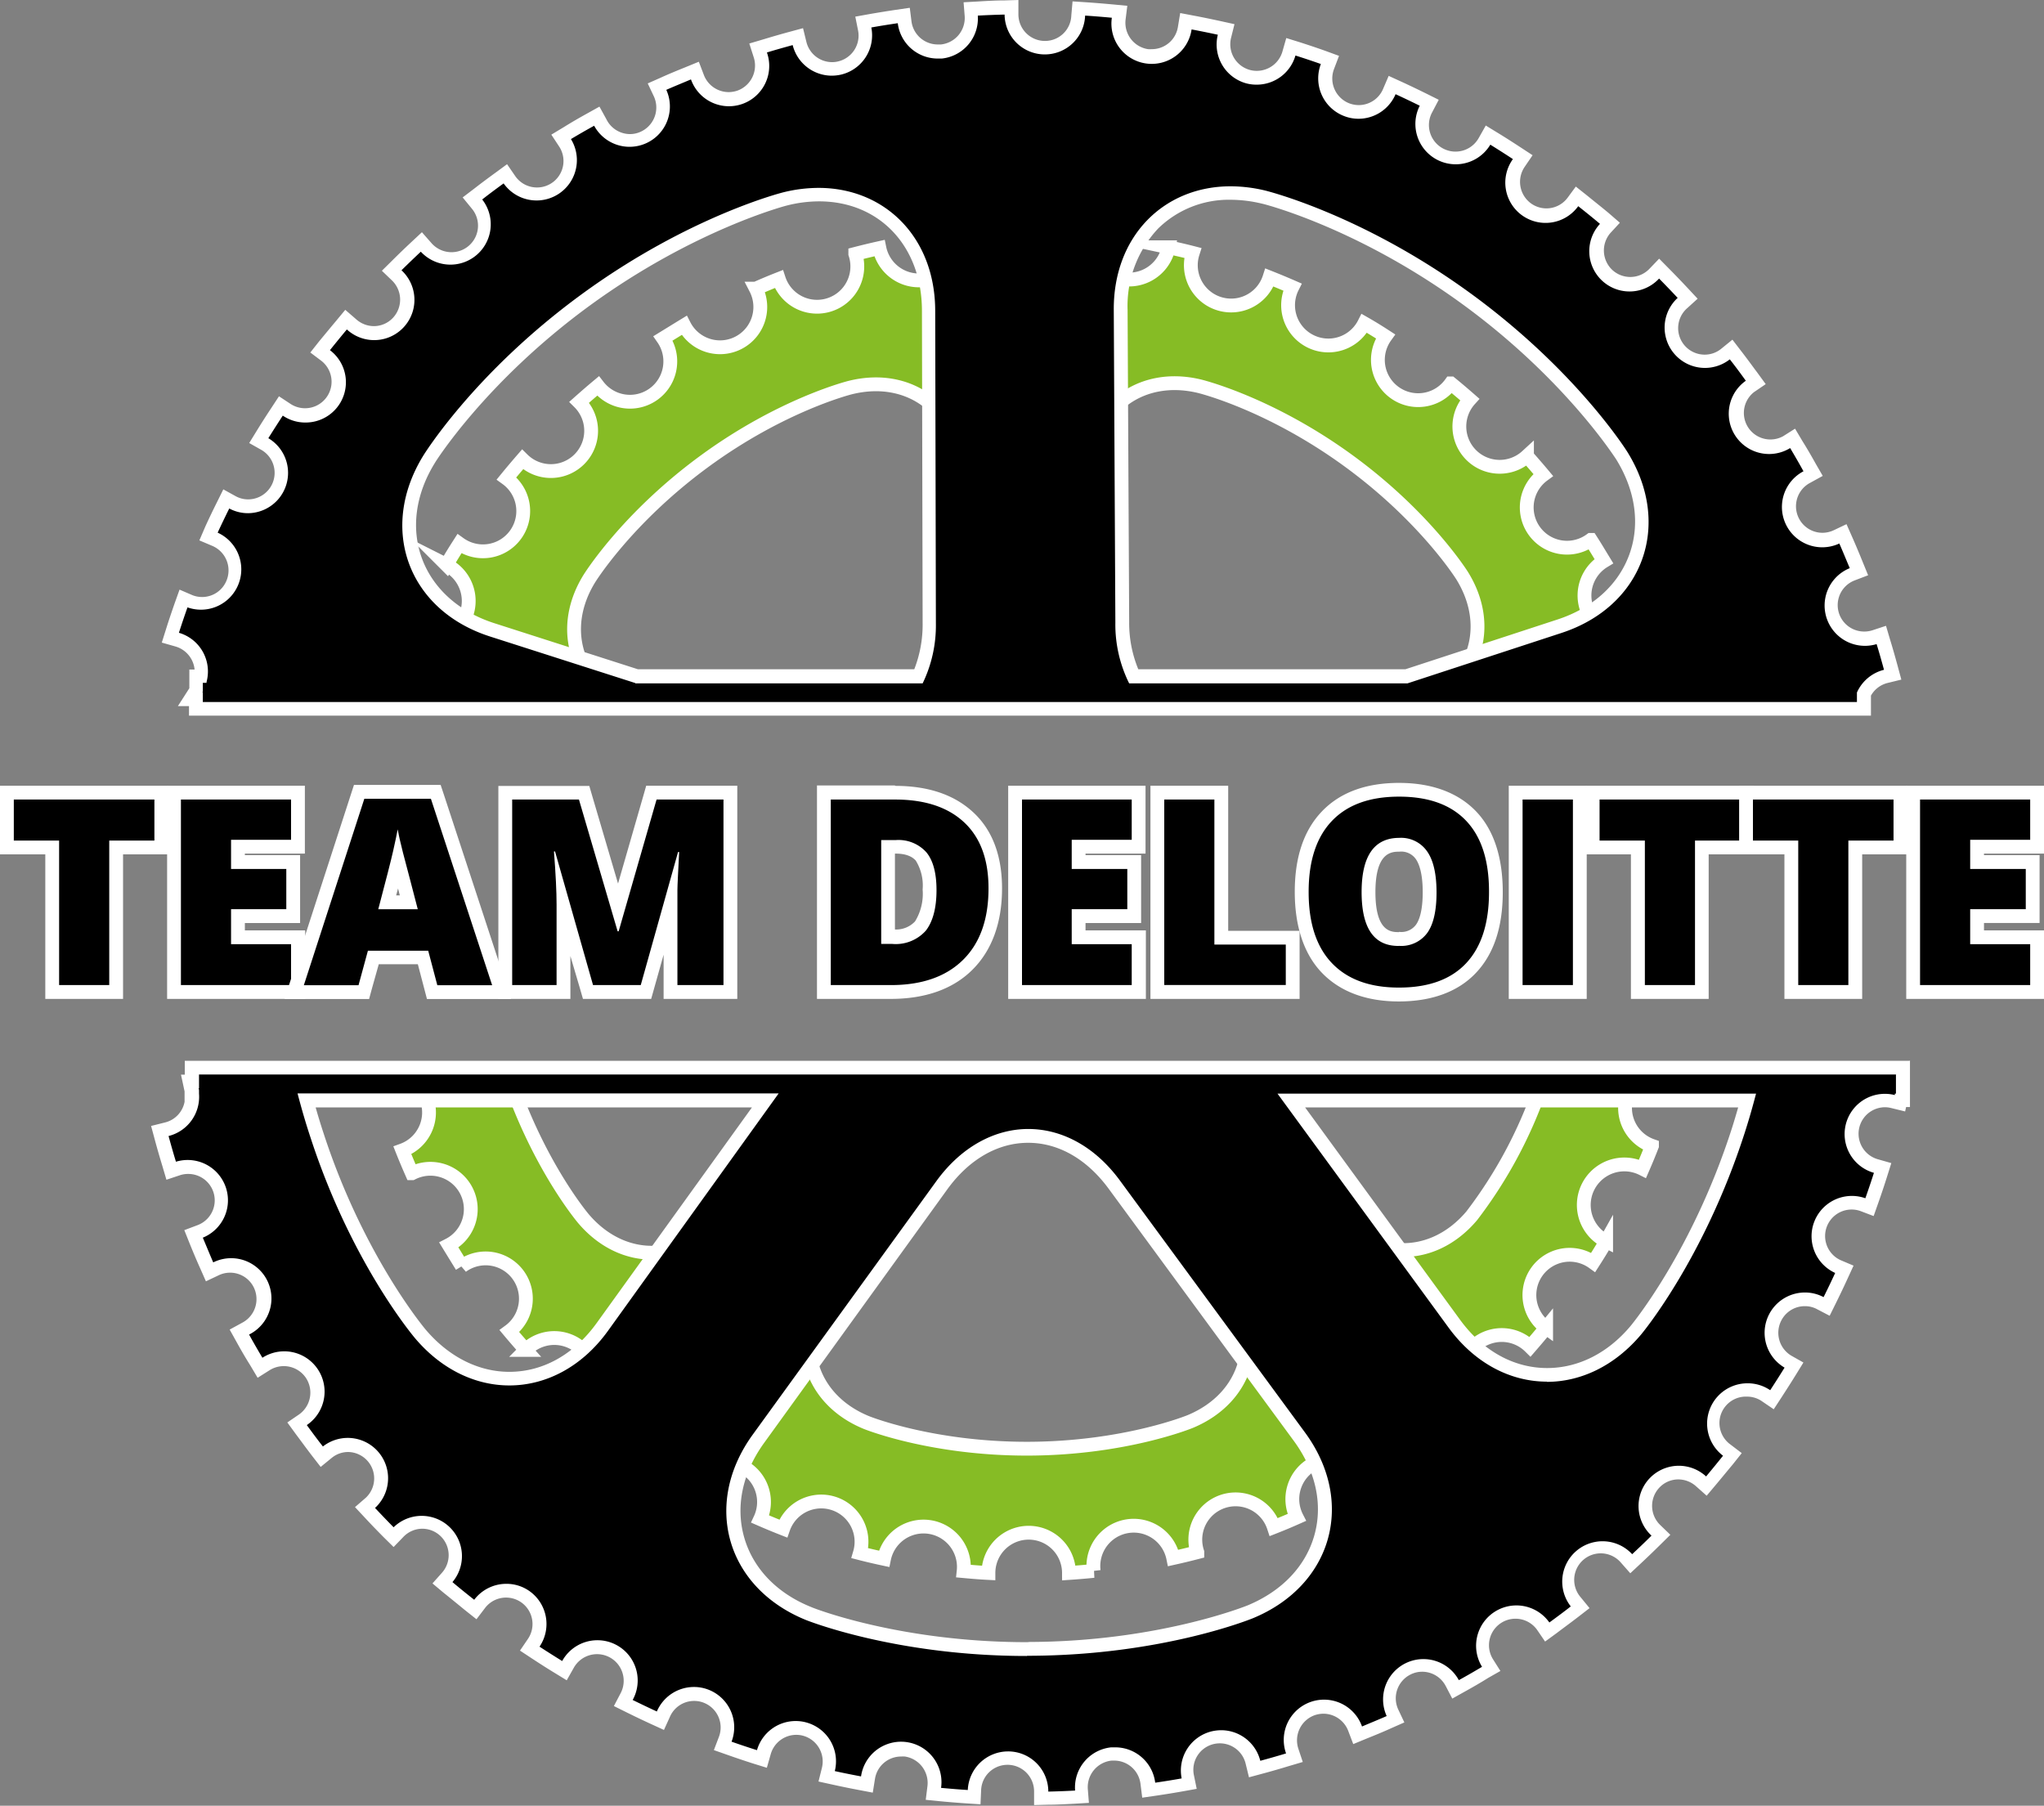 <svg xmlns="http://www.w3.org/2000/svg" viewBox="0 0 296 261.51"><rect x="0" y="0" width="296" height="261.51" fill="#808080" stroke="none"/><title>TeamDeloitte-Logo2019</title><g id="c7812ba5-da31-4a1f-bde1-5380163a8a0b" data-name="Crank Split"><polygon points="7.56 143.65 7.56 122.72 1 122.72 1 114.79 23.36 114.79 23.36 122.72 16.82 122.72 16.82 143.65 7.56 143.65"/><path d="M24.36,117.53v5.94H17.82V144.4H10.56V123.47H4v-5.94H24.36m2-2H2v9.94H8.56V146.4H19.82V125.47h6.54v-9.94Z" transform="translate(-2 -1.74)" fill="#fff"/><polygon points="25.2 143.65 25.2 114.79 43.15 114.79 43.15 122.61 34.46 122.61 34.46 124.84 42.5 124.84 42.5 132.66 34.46 132.66 34.46 135.74 43.15 135.74 43.15 143.65 25.2 143.65"/><path d="M44.15,117.53v5.83H35.46v4.22h8v5.83h-8v5.07h8.69v5.92H28.2V117.53h16m2-2H26.2V146.4h20v-9.92H37.46v-1.07h8v-9.83h-8v-.22h8.69v-9.83Z" transform="translate(-2 -1.74)" fill="#fff"/><path d="M64.56,145.4l-1.32-5H56.05l-1.36,5H44.57l9.42-29H65.12l9.53,29Zm-3.35-13-.83-3.16c-.21-.76-.46-1.72-.75-2.86-.34,1.39-.85,3.38-1.54,6Z" transform="translate(-2 -1.74)"/><path d="M64.4,117.42l8.87,27H65.33l-1.32-5H55.28l-1.36,5H46l8.76-27H64.4m-7.61,16H62.5L61.35,129c-.27-1-.6-2.25-1-3.8s-.64-2.67-.76-3.35c-.11.63-.33,1.66-.65,3.09s-1.05,4.26-2.16,8.47m9.05-18H53.26l-.45,1.39-8.76,27-.85,2.62H55.45l.4-1.48,1-3.56h5.66l.93,3.55.39,1.49H76l-.86-2.63-8.87-27-.46-1.38Zm-6.46,16c.09-.35.18-.69.27-1l.26,1Z" transform="translate(-2 -1.74)" fill="#fff"/><polygon points="97.1 143.65 97.1 131 93.54 143.65 85.12 143.65 81.6 131.26 81.6 143.65 73.17 143.65 73.17 114.79 84.58 114.79 89.51 131.53 94.33 114.79 105.77 114.79 105.77 143.65 97.1 143.65"/><path d="M106.77,117.53V144.4H100.1V132.62c0-.61,0-1.29,0-2s.11-2.58.25-5.49h-.16L94.79,144.4H87.88l-5.5-19.35h-.16c.26,3.29.38,5.85.38,7.68V144.4H76.17V117.53h9.67l5.6,19.08h.15l5.49-19.08h9.69m2-2H95.58L95.16,117,91.5,129.7,87.76,117l-.42-1.44H74.17V146.4H84.6v-6.21L86,144.94l.42,1.46H96.3l.41-1.46L98.1,140v6.4h10.67V115.53Z" transform="translate(-2 -1.74)" fill="#fff"/><path d="M121.33,145.4V116.53h10.3c4.55,0,8.14,1.21,10.67,3.58s3.83,5.85,3.83,10.29c0,4.74-1.34,8.46-4,11.07s-6.39,3.93-11.11,3.93Zm9.87-8c1.91,0,3.24-.5,4.07-1.54s1.33-2.86,1.33-5.25a7.65,7.65,0,0,0-1.24-4.84,4.43,4.43,0,0,0-3.66-1.41h-1.11v13Z" transform="translate(-2 -1.74)"/><path d="M131.63,117.53q6.47,0,10,3.31t3.52,9.56q0,6.72-3.7,10.36T131,144.4h-8.69V117.53h9.3m-2,20.91h1.61a5.83,5.83,0,0,0,4.85-1.92c1-1.28,1.55-3.23,1.55-5.87q0-3.69-1.46-5.47a5.42,5.42,0,0,0-4.44-1.78h-2.11v15m2-22.91h-11.3V146.4H131c5,0,9-1.42,11.81-4.21s4.3-6.78,4.3-11.79c0-4.72-1.39-8.43-4.15-11s-6.54-3.85-11.35-3.85Zm0,9.87h.11c2,0,2.68.79,2.89,1a6.84,6.84,0,0,1,1,4.2,7.62,7.62,0,0,1-1.1,4.62,3.76,3.76,0,0,1-2.91,1.17v-11Z" transform="translate(-2 -1.74)" fill="#fff"/><polygon points="146.94 143.65 146.94 114.79 164.89 114.79 164.89 122.61 156.2 122.61 156.2 124.84 164.25 124.84 164.25 132.66 156.2 132.66 156.2 135.74 164.89 135.74 164.89 143.65 146.94 143.65"/><path d="M165.89,117.53v5.83H157.2v4.22h8.05v5.83H157.2v5.07h8.69v5.92H150V117.53h15.94m2-2H148V146.4h19.94v-9.92H159.2v-1.07h8.05v-9.83H159.2v-.22h8.69v-9.83Z" transform="translate(-2 -1.74)" fill="#fff"/><polygon points="167.6 143.65 167.6 114.79 176.85 114.79 176.85 135.79 187.2 135.79 187.2 143.65 167.6 143.65"/><path d="M177.86,117.53v21H188.2v5.86H170.6V117.53h7.26m2-2H168.6V146.4h21.6v-9.86H179.86v-21Z" transform="translate(-2 -1.74)" fill="#fff"/><path d="M204.57,145.76c-4.48,0-8-1.29-10.42-3.85s-3.64-6.25-3.64-11,1.22-8.39,3.62-10.93,6-3.85,10.48-3.85,8,1.29,10.44,3.83,3.58,6.21,3.58,11-1.21,8.46-3.59,11S209.11,145.76,204.57,145.76Zm0-21.7c-1.92,0-4.46.72-4.46,6.87s2.52,6.79,4.42,6.79a3.67,3.67,0,0,0,3.27-1.47c.76-1.08,1.15-2.87,1.15-5.32s-.39-4.27-1.17-5.37A3.63,3.63,0,0,0,204.61,124.06Z" transform="translate(-2 -1.74)"/><path d="M204.61,117.11q6.4,0,9.72,3.51t3.3,10.31q0,6.78-3.32,10.31t-9.74,3.52q-6.31,0-9.69-3.54t-3.37-10.33q0-6.7,3.35-10.24c2.24-2.36,5.48-3.54,9.75-3.54m0,21.61a4.66,4.66,0,0,0,4.09-1.89q1.34-1.89,1.33-5.9T208.64,125a4.58,4.58,0,0,0-4-1.92q-5.46,0-5.46,7.86t5.42,7.79m0-23.61c-4.82,0-8.58,1.4-11.2,4.16s-3.9,6.64-3.9,11.62,1.32,9,3.92,11.71,6.38,4.16,11.14,4.16,8.59-1.39,11.19-4.15,3.87-6.66,3.87-11.68-1.29-9-3.85-11.68-6.34-4.14-11.17-4.14Zm0,21.61c-1.11,0-3.42,0-3.42-5.79s2.33-5.86,3.46-5.86a2.58,2.58,0,0,1,2.39,1.07c.45.64,1,2,1,4.79s-.53,4.12-1,4.75a2.64,2.64,0,0,1-2.45,1Z" transform="translate(-2 -1.74)" fill="#fff"/><rect x="219.48" y="114.79" width="9.29" height="28.86"/><path d="M229.78,117.53V144.4h-7.29V117.53h7.29m2-2H220.49V146.4h11.29V115.53Z" transform="translate(-2 -1.74)" fill="#fff"/><polygon points="237.18 143.65 237.18 122.72 230.62 122.72 230.62 114.79 252.98 114.79 252.98 122.72 246.44 122.72 246.44 143.65 237.18 143.65"/><path d="M254,117.53v5.94h-6.54V144.4h-7.26V123.47h-6.56v-5.94H254m2-2H231.62v9.94h6.56V146.4h11.26V125.47H256v-9.94Z" transform="translate(-2 -1.74)" fill="#fff"/><polygon points="259.41 143.65 259.41 122.72 252.85 122.72 252.85 114.79 275.21 114.79 275.21 122.72 268.67 122.72 268.67 143.65 259.41 143.65"/><path d="M276.21,117.53v5.94h-6.54V144.4h-7.26V123.47h-6.56v-5.94h20.36m2-2H253.85v9.94h6.56V146.4h11.26V125.47h6.54v-9.94Z" transform="translate(-2 -1.74)" fill="#fff"/><polygon points="277.05 143.65 277.05 114.79 295 114.79 295 122.61 286.31 122.61 286.31 124.84 294.36 124.84 294.36 132.66 286.31 132.66 286.31 135.74 295 135.74 295 143.65 277.05 143.65"/><path d="M296,117.53v5.83h-8.69v4.22h8.05v5.83h-8.05v5.07H296v5.92H280.05V117.53H296m2-2H278.05V146.4H298v-9.92h-8.69v-1.07h8.05v-9.83h-8.05v-.22H298v-9.83Z" transform="translate(-2 -1.74)" fill="#fff"/><path d="M63.88,102.09H89.67c-4.88-3.86-6.07-10.44-2.36-16.5,0,0,5.32-8.69,16.64-17s21.21-10.73,21.21-10.73c8.75-2.16,15.92,3.45,15.94,12.46l.07,31.75H160l-.16-31.83c-.05-9,7.08-14.67,15.85-12.57,0,0,9.91,2.37,21.29,10.58s16.76,16.86,16.76,16.86c3.89,6.27,2.51,13.14-2.83,17h26.23A5.85,5.85,0,0,1,241,96.65c-.44-1.11-.91-2.22-1.39-3.32A5.83,5.83,0,0,1,234.26,83c-.61-1-1.24-2.06-1.89-3.07a5.83,5.83,0,0,1-6.89-9.41c-.77-.92-1.55-1.82-2.35-2.72a5.84,5.84,0,0,1-8.29-8.21c-.9-.79-1.81-1.56-2.74-2.32a5.83,5.83,0,0,1-9.46-6.82c-1-.65-2-1.27-3.07-1.88a5.83,5.83,0,0,1-10.41-5.26c-1.1-.48-2.21-.94-3.32-1.38a5.83,5.83,0,0,1-11.11-3.56c-1.16-.3-2.33-.57-3.5-.82a5.84,5.84,0,0,1-11.53-1.78c-1.2-.11-2.39-.21-3.59-.27a5.83,5.83,0,0,1-11.66,0c-1.2.08-2.39.18-3.58.3a5.84,5.84,0,0,1-11.52,1.87c-1.17.26-2.33.54-3.49.84a5.83,5.83,0,0,1-11.08,3.64c-1.12.44-2.22.9-3.32,1.39a5.83,5.83,0,0,1-10.38,5.32c-1,.61-2,1.23-3.06,1.88a5.84,5.84,0,0,1-9.42,6.9c-.91.76-1.82,1.55-2.72,2.35a5.83,5.83,0,0,1-8.21,8.28c-.78.9-1.56,1.82-2.32,2.75a5.83,5.83,0,0,1-6.82,9.46c-.64,1-1.27,2-1.87,3.07A5.84,5.84,0,0,1,61.39,94c-.48,1.1-.94,2.21-1.37,3.32A5.83,5.83,0,0,1,63.88,102.09Z" transform="translate(-2 -1.74)" fill="#86bc25" stroke="#fff" stroke-miterlimit="10" stroke-width="2"/><path d="M237.6,160.42a5.68,5.68,0,0,1,.43-1h-13a65.81,65.81,0,0,1-9.9,18.39c-5.81,6.89-14.91,6.57-20.22-.71L182,159.41H158.43a16,16,0,0,1,2,2.27l19.41,26.42c5.33,7.27,2.88,16-5.44,19.49,0,0-9.41,3.9-23.44,3.95s-23.47-3.78-23.47-3.78c-8.35-3.4-10.86-12.15-5.58-19.45l19.22-26.56a15.29,15.29,0,0,1,2.07-2.34H119.67l-12.94,18c-5.26,7.32-14.36,7.7-20.21.85,0,0-5.89-6.89-10.24-18.86H63a5.48,5.48,0,0,1,.84,1.63,5.84,5.84,0,0,1-3.57,7.31c.44,1.11.91,2.22,1.39,3.31A5.84,5.84,0,0,1,67,182.05c.61,1,1.23,2,1.88,3.06a5.83,5.83,0,0,1,6.89,9.41c.77.92,1.55,1.82,2.36,2.72a5.83,5.83,0,0,1,8.28,8.21c.9.79,1.81,1.56,2.75,2.32a5.83,5.83,0,0,1,9.46,6.82c1,.65,2,1.27,3.07,1.88a5.83,5.83,0,0,1,10.4,5.26q1.65.72,3.33,1.38a5.83,5.83,0,0,1,11.1,3.56c1.16.3,2.33.57,3.5.82a5.84,5.84,0,0,1,11.53,1.78c1.2.11,2.39.21,3.59.27a5.83,5.83,0,0,1,11.66,0c1.2-.08,2.39-.18,3.58-.3a5.84,5.84,0,0,1,11.52-1.87c1.17-.26,2.33-.54,3.49-.84a5.83,5.83,0,0,1,11.08-3.64c1.12-.44,2.22-.9,3.32-1.39a5.83,5.83,0,0,1,10.38-5.32c1-.61,2.05-1.23,3.06-1.88a5.84,5.84,0,0,1,9.42-6.9c.92-.76,1.82-1.55,2.72-2.35a5.83,5.83,0,0,1,8.21-8.28c.78-.9,1.56-1.82,2.32-2.75a5.83,5.83,0,0,1,6.82-9.46c.64-1,1.27-2,1.87-3.07A5.84,5.84,0,0,1,239.86,171c.48-1.1.94-2.21,1.37-3.32A5.83,5.83,0,0,1,237.6,160.42Z" transform="translate(-2 -1.74)" fill="#86bc25" stroke="#fff" stroke-miterlimit="10" stroke-width="2"/><path d="M276.45,158.14" transform="translate(-2 -1.74)" fill="none" stroke="#000" stroke-miterlimit="10" stroke-width="5"/><path d="M30.76,160.89" transform="translate(-2 -1.74)" fill="none" stroke="#000" stroke-miterlimit="10" stroke-width="5"/><path d="M30.37,104.41V103H29.6l.77-1.37v-2h.74a4.86,4.86,0,0,0-3.45-5.29l-1-.29.31-1c.4-1.24.81-2.47,1.24-3.7l.34-1,1,.37a4.91,4.91,0,0,0,1.73.32,4.81,4.81,0,0,0,4.49-3,4.86,4.86,0,0,0-2.59-6.26l-.94-.4.43-.93c.54-1.19,1.1-2.36,1.68-3.53l.46-.92.9.48a4.83,4.83,0,0,0,6.49-1.94,4.86,4.86,0,0,0-1.81-6.52l-.89-.52.54-.87c.68-1.11,1.39-2.2,2.1-3.29l.57-.86.84.58a4.77,4.77,0,0,0,2.73.85,4.83,4.83,0,0,0,2.93-8.69l-.82-.62.63-.8c.82-1,1.64-2,2.47-3l.66-.78.77.68a4.83,4.83,0,0,0,6.56-7.1l-.74-.71.73-.72c.93-.92,1.87-1.83,2.82-2.71l.75-.71.68.78a4.85,4.85,0,0,0,3.63,1.64A4.93,4.93,0,0,0,70.45,38a4.87,4.87,0,0,0,.61-6.75l-.65-.8.81-.63c1-.8,2.07-1.58,3.13-2.35l.83-.6.58.85a4.83,4.83,0,0,0,4,2.1,4.74,4.74,0,0,0,2.65-.8,4.85,4.85,0,0,0,1.42-6.62l-.55-.87.88-.53q1.7-1,3.39-1.95l.9-.5.48.91a4.81,4.81,0,0,0,4.29,2.61,4.76,4.76,0,0,0,2.15-.51,4.86,4.86,0,0,0,2.21-6.4l-.44-.93.94-.41c1.19-.53,2.4-1,3.6-1.53l.95-.38.36,1a4.83,4.83,0,0,0,9.11-3.23l-.32-1,1-.3c1.25-.38,2.5-.73,3.76-1.08l1-.27.24,1a4.84,4.84,0,0,0,9.44-2.11l-.2-1,1-.18c1.29-.22,2.57-.43,3.86-.62l1-.15L133,5a4.84,4.84,0,0,0,4.79,4.24l.49,0A4.86,4.86,0,0,0,142.61,4l-.08-1,1-.06q1.95-.11,3.9-.15l1,0v1a4.85,4.85,0,0,0,4.73,4.83h.1A4.82,4.82,0,0,0,158.14,4l.05-1,1,.06c1.3.09,2.6.19,3.89.31l1,.1-.13,1a4.86,4.86,0,0,0,4.12,5.38,5.34,5.34,0,0,0,.69.05,4.81,4.81,0,0,0,4.76-4.07l.17-1,1,.19c1.28.24,2.55.5,3.83.78l1,.22-.25,1a4.84,4.84,0,0,0,9.34,2.5l.29-1,1,.31c1.25.39,2.48.81,3.71,1.24l1,.34-.36,1a4.85,4.85,0,0,0,2.7,6.21,4.71,4.71,0,0,0,1.81.36,4.83,4.83,0,0,0,4.45-3l.4-.94.94.42c1.18.55,2.35,1.11,3.53,1.69l.91.45-.47.91A4.86,4.86,0,0,0,210.46,24a4.79,4.79,0,0,0,2.33.6A4.85,4.85,0,0,0,217,22.19l.51-.89.88.54q1.65,1,3.3,2.1l.85.56-.58.84A4.86,4.86,0,0,0,223.1,32a4.81,4.81,0,0,0,6.68-1l.62-.81.8.63c1.07.85,2.13,1.71,3.17,2.59l.79.66-.68.76a4.85,4.85,0,0,0,.33,6.76,4.82,4.82,0,0,0,6.76-.19l.71-.74.72.73c.92.93,1.82,1.87,2.71,2.82l.7.75-.77.68A4.84,4.84,0,0,0,251.9,53l.79-.65.63.82q1.2,1.55,2.34,3.12l.61.84-.85.58a4.83,4.83,0,0,0,5.32,8.07l.86-.55.53.89q1,1.68,1.95,3.39l.49.89-.91.48a4.85,4.85,0,0,0-2.09,6.44A4.8,4.8,0,0,0,265.9,80a4.74,4.74,0,0,0,2.06-.47l.93-.44.42.94c.52,1.19,1,2.39,1.52,3.6l.38,1-1,.36a4.84,4.84,0,0,0,3.23,9.12l1-.32.3,1c.38,1.24.74,2.5,1.08,3.75l.26,1-1,.24a4.85,4.85,0,0,0-3.16,2.55v2.15Zm175.29-4.75,22.14-7.25c5.42-1.77,9.34-5.32,11-10s1-9.92-2-14.76c-.07-.12-7.52-11.92-22.86-23s-28.89-14.4-29-14.43a20.45,20.45,0,0,0-4.72-.58A15.61,15.61,0,0,0,169,34.14a17.31,17.31,0,0,0-4.71,12.47l.23,45.23a18.42,18.42,0,0,0,1.67,7.82Zm-70.63,0a18.51,18.51,0,0,0,1.55-7.7l-.1-45.23c0-9.91-6.55-16.83-15.9-16.83a20,20,0,0,0-4.85.62c-.13,0-13.66,3.47-28.92,14.64s-22.62,23-22.69,23.14c-3,4.86-3.66,10.1-1.93,14.76S67.87,91.25,73.3,93l20.91,6.68Z" transform="translate(-2 -1.74)"/><path d="M147.48,3.8a5.82,5.82,0,0,0,5.71,5.82h.13A5.83,5.83,0,0,0,159.14,4c1.29.08,2.58.19,3.87.31A5.83,5.83,0,0,0,174.56,6c1.27.24,2.54.5,3.8.77a5.83,5.83,0,0,0,4.15,7.05A5.72,5.72,0,0,0,184,14a5.83,5.83,0,0,0,5.6-4.22c1.23.39,2.46.8,3.68,1.23a5.84,5.84,0,0,0,3.27,7.5,5.76,5.76,0,0,0,2.18.43,5.84,5.84,0,0,0,5.37-3.56c1.17.54,2.34,1.1,3.5,1.67a5.84,5.84,0,0,0,10.22,5.64c1.09.68,2.18,1.37,3.27,2.09a5.83,5.83,0,0,0,9.46,6.82c1.06.84,2.12,1.69,3.15,2.56a5.83,5.83,0,0,0,8.56,7.92c.91.93,1.81,1.86,2.69,2.8a5.84,5.84,0,0,0,7.55,8.9c.79,1,1.57,2.06,2.32,3.1a5.84,5.84,0,0,0,6.42,9.75c.66,1.11,1.31,2.23,1.93,3.36a5.84,5.84,0,0,0,5.19,10.46c.52,1.18,1,2.37,1.51,3.57a5.84,5.84,0,0,0,3.89,11c.38,1.23.73,2.48,1.07,3.72a5.84,5.84,0,0,0-3.92,3.29v1.38H31.37V102h-.06l.06-.12v-1.25h.54s0-.08,0-.13a5.83,5.83,0,0,0-4-7.12c.39-1.23.81-2.46,1.24-3.68a5.84,5.84,0,0,0,4.37-10.82c.54-1.17,1.1-2.33,1.68-3.5a5.73,5.73,0,0,0,2.71.68A5.84,5.84,0,0,0,40.86,65.2c.68-1.09,1.38-2.18,2.09-3.27a5.77,5.77,0,0,0,3.3,1,5.83,5.83,0,0,0,3.53-10.48c.8-1,1.62-2,2.45-3a5.83,5.83,0,0,0,7.91-8.57c.93-.91,1.86-1.81,2.8-2.69a5.84,5.84,0,0,0,8.89-7.56c1-.79,2.06-1.57,3.1-2.33a5.84,5.84,0,0,0,9.75-6.42c1.11-.66,2.23-1.31,3.36-1.93a5.84,5.84,0,0,0,10.45-5.2c1.18-.52,2.37-1,3.57-1.51a5.83,5.83,0,0,0,11-3.9c1.24-.38,2.49-.73,3.73-1.07a5.85,5.85,0,0,0,5.66,4.43,6.27,6.27,0,0,0,1.28-.14,5.84,5.84,0,0,0,4.45-6.84c1.27-.23,2.55-.43,3.83-.62a5.83,5.83,0,0,0,5.78,5.12l.59,0A5.84,5.84,0,0,0,143.6,4c1.29-.07,2.59-.12,3.88-.15m18.09,96.86h40.24l22.3-7.3c11.82-3.86,16.12-15.67,9.55-26.23,0,0-7.42-11.94-23.12-23.26s-29.38-14.6-29.38-14.6a21.65,21.65,0,0,0-4.95-.6c-9.71,0-17,7.27-16.92,17.95l.23,45.23a19.15,19.15,0,0,0,2,8.81m-71.52,0h41.61a19.27,19.27,0,0,0,1.92-8.7l-.1-45.23c0-10.63-7.25-17.83-16.9-17.83a21.37,21.37,0,0,0-5.09.64s-13.65,3.38-29.27,14.81S63.27,67.77,63.27,67.77C56.77,78.38,61.15,90.15,73,93.93l21,6.73M149.48,1.74l-2,.06c-1.31,0-2.64.08-3.94.16l-2,.11.16,2a3.86,3.86,0,0,1-3.44,4.11l-.39,0A3.84,3.84,0,0,1,134,4.87l-.25-2-2,.29c-1.27.19-2.58.4-3.89.63l-2,.36.4,2a3.84,3.84,0,0,1-2.91,4.49,3.53,3.53,0,0,1-.85.1,3.84,3.84,0,0,1-3.72-2.92l-.49-2-2,.54c-1.29.35-2.57.72-3.78,1.09l-2,.59.64,2a3.86,3.86,0,0,1-2.35,4.82,4.05,4.05,0,0,1-1.28.22,3.86,3.86,0,0,1-3.59-2.48l-.73-1.92-1.9.78c-1.24.5-2.46,1-3.62,1.53l-1.88.83.88,1.86a3.85,3.85,0,0,1-1.76,5.07,3.74,3.74,0,0,1-1.7.41A3.83,3.83,0,0,1,89.81,19l-1-1.82-1.79,1c-1.18.65-2.33,1.32-3.42,2l-1.76,1.06L83,23a3.83,3.83,0,0,1-3.23,5.89,3.82,3.82,0,0,1-3.17-1.67l-1.17-1.7-1.66,1.22c-1.09.79-2.15,1.58-3.15,2.36L69,30.33l1.3,1.59a3.84,3.84,0,0,1-5.84,5l-1.36-1.55-1.5,1.4c-.92.86-1.85,1.75-2.84,2.74l-1.46,1.44,1.48,1.42a3.86,3.86,0,0,1,.15,5.37,3.79,3.79,0,0,1-2.81,1.23,3.88,3.88,0,0,1-2.55-1L52,46.61,50.7,48.18c-.79.94-1.61,1.94-2.49,3l-1.27,1.61,1.63,1.23a3.84,3.84,0,0,1-4.49,6.22L42.4,59.13l-1.12,1.71c-.79,1.19-1.48,2.28-2.12,3.32L38.09,65.9l1.77,1a3.84,3.84,0,0,1-1.93,7.16,3.73,3.73,0,0,1-1.78-.45l-1.81-1-.91,1.84c-.62,1.24-1.18,2.41-1.7,3.55L30.87,80l1.89.8a3.86,3.86,0,0,1,2.05,5,3.81,3.81,0,0,1-3.56,2.4,3.87,3.87,0,0,1-1.37-.26L28,87.13l-.69,1.93c-.42,1.21-.85,2.46-1.25,3.74l-.63,2,2,.57a3.86,3.86,0,0,1,2.75,3.33h-.76v2.71L27.76,104h1.61v1.38H272.94v-2.9a3.82,3.82,0,0,1,2.4-1.83l2-.49-.54-2c-.35-1.29-.71-2.56-1.09-3.79l-.59-2-1.94.64a3.87,3.87,0,0,1-1.21.19,3.83,3.83,0,0,1-1.35-7.42l1.91-.73-.77-1.89c-.49-1.21-1-2.43-1.53-3.63l-.83-1.88-1.85.88a3.89,3.89,0,0,1-1.64.37,3.84,3.84,0,0,1-1.77-7.24l1.82-1L265,69c-.63-1.13-1.29-2.28-2-3.41l-1.05-1.77-1.74,1.1A3.84,3.84,0,0,1,256,58.53l1.7-1.16-1.21-1.66c-.75-1-1.54-2.1-2.36-3.15l-1.25-1.63-1.6,1.3a3.77,3.77,0,0,1-2.43.87,3.84,3.84,0,0,1-2.53-6.72L247.84,45l-1.4-1.5c-.86-.92-1.75-1.85-2.73-2.84l-1.44-1.46-1.42,1.48a3.84,3.84,0,0,1-5.37.15,3.87,3.87,0,0,1-.26-5.36L236.58,34,235,32.63c-.94-.79-2-1.62-3.2-2.6l-1.6-1.27L229,30.39a3.82,3.82,0,0,1-5.3.8,3.86,3.86,0,0,1-.91-5.28l1.15-1.69-1.71-1.12c-1.21-.79-2.3-1.49-3.32-2.11l-1.75-1.07-1,1.77A3.84,3.84,0,0,1,209.4,18l.95-1.81-1.83-.91c-1.2-.59-2.4-1.17-3.56-1.7l-1.86-.85-.81,1.89a3.83,3.83,0,0,1-3.53,2.34,3.91,3.91,0,0,1-1.43-.28,3.86,3.86,0,0,1-2.15-4.93l.73-1.92L194,9.13c-1.23-.44-2.49-.86-3.73-1.26l-2-.62-.57,2A3.86,3.86,0,0,1,184,12a3.76,3.76,0,0,1-1-.13,3.86,3.86,0,0,1-2.73-4.63l.5-2-2-.44c-1.29-.28-2.58-.55-3.86-.79l-2-.38-.33,2a3.82,3.82,0,0,1-3.78,3.23,5.09,5.09,0,0,1-.55,0A3.87,3.87,0,0,1,165,4.58l.25-2-2-.19c-1.3-.12-2.62-.23-3.93-.32l-2-.13L157.14,4a3.81,3.81,0,0,1-3.82,3.67h-.09a3.85,3.85,0,0,1-3.75-3.83v-2Zm17.36,96.92a17.57,17.57,0,0,1-1.32-6.82l-.23-45.23a16.37,16.37,0,0,1,4.42-11.77,14.61,14.61,0,0,1,10.5-4.17,19.55,19.55,0,0,1,4.49.55c.13,0,13.51,3.34,28.67,14.27S235.89,68.07,236,68.19c2.85,4.57,3.54,9.51,1.94,13.88s-5.29,7.72-10.41,9.39l-22,7.2Zm-72.47,0L73.61,92c-5.13-1.64-8.86-5-10.48-9.32s-1-9.3,1.84-13.89C65,68.7,72.33,57,87.4,46S115.84,31.52,116,31.49a19.05,19.05,0,0,1,4.61-.59c8.76,0,14.89,6.51,14.9,15.83l.1,45.23a17.76,17.76,0,0,1-1.21,6.7Z" transform="translate(-2 -1.74)" fill="#fff"/><path d="M152.77,261.21a4.86,4.86,0,0,0-4.73-4.83h-.1a4.82,4.82,0,0,0-4.83,4.63l-.05,1-1-.07c-1.3-.09-2.6-.19-3.89-.31l-1-.1.13-1a4.86,4.86,0,0,0-4.12-5.38,5.34,5.34,0,0,0-.69,0,4.81,4.81,0,0,0-4.76,4.07l-.17,1-1-.2c-1.28-.24-2.55-.5-3.83-.78l-1-.22.25-1a4.84,4.84,0,0,0-9.34-2.5l-.29,1-1-.31c-1.23-.39-2.47-.81-3.7-1.24l-1-.34.36-1a4.85,4.85,0,0,0-2.7-6.21,4.7,4.7,0,0,0-1.81-.35A4.82,4.82,0,0,0,98,250l-.4,1-.94-.43c-1.18-.55-2.35-1.11-3.53-1.69l-.91-.45.47-.91A4.85,4.85,0,0,0,90.79,241a4.76,4.76,0,0,0-2.33-.6,4.85,4.85,0,0,0-4.19,2.41l-.51.89-.88-.54q-1.65-1-3.3-2.1l-.85-.56.58-.84A4.83,4.83,0,0,0,71.47,234l-.62.81-.8-.63c-1.07-.85-2.13-1.71-3.17-2.59l-.79-.66.68-.76a4.85,4.85,0,0,0-.33-6.76,4.82,4.82,0,0,0-6.76.19l-.71.74-.72-.73c-.92-.93-1.83-1.87-2.71-2.82l-.7-.75.77-.68a4.84,4.84,0,0,0-3.2-8.47,4.8,4.8,0,0,0-3,1.1l-.8.65-.63-.82c-.8-1-1.58-2.07-2.34-3.13l-.61-.83.85-.58a4.83,4.83,0,0,0-2.73-8.82,4.79,4.79,0,0,0-2.58.75l-.87.55-.53-.89q-1-1.68-1.95-3.39l-.49-.9.91-.47a4.85,4.85,0,0,0,2.09-6.44,4.81,4.81,0,0,0-6.39-2.22l-.93.44L32,185c-.53-1.19-1-2.4-1.53-3.6l-.38-1,1-.36a4.84,4.84,0,0,0-1.71-9.36,4.93,4.93,0,0,0-1.52.24l-1,.33-.3-1c-.38-1.24-.74-2.5-1.08-3.75l-.26-1,1-.24a4.82,4.82,0,0,0,3.64-4.22l0-.95v-.28c0-.11,0-.19-.05-.28l-.26-1.21h.31v-2h247.8v4.75h-.36l-.1.42-1-.24a4.71,4.71,0,0,0-1.18-.15,4.83,4.83,0,0,0-1.33,9.48l1,.29-.31,1c-.39,1.24-.81,2.47-1.24,3.7l-.34,1-1-.37a4.91,4.91,0,0,0-1.73-.32,4.81,4.81,0,0,0-4.49,3,4.86,4.86,0,0,0,2.59,6.26l.94.4-.43.93c-.54,1.19-1.1,2.36-1.68,3.53l-.46.92-.9-.48a4.84,4.84,0,0,0-4.68,8.46l.88.52-.53.87c-.68,1.11-1.39,2.2-2.1,3.3l-.56.85-.84-.58A4.82,4.82,0,0,0,255,203a4.88,4.88,0,0,0-3.93,2,4.81,4.81,0,0,0,1,6.69l.81.62-.63.8c-.82,1-1.64,2-2.47,3l-.66.78-.77-.68a4.88,4.88,0,0,0-3.21-1.22,4.81,4.81,0,0,0-3.55,1.56,4.87,4.87,0,0,0,.2,6.77l.74.71-.73.72c-.93.91-1.87,1.82-2.82,2.7l-.75.71-.68-.78a4.84,4.84,0,0,0-7.37,6.27l.65.79-.81.63c-1,.8-2.07,1.58-3.13,2.35l-.83.6-.58-.85a4.86,4.86,0,0,0-4-2.1,4.74,4.74,0,0,0-2.65.8,4.85,4.85,0,0,0-1.42,6.62l.55.87-.89.53q-1.68,1-3.39,1.95l-.89.49-.48-.9a4.81,4.81,0,0,0-4.29-2.61,4.76,4.76,0,0,0-2.15.51,4.86,4.86,0,0,0-2.21,6.4l.44.93-.94.41c-1.19.53-2.4,1-3.6,1.53l-.95.38-.36-1a4.87,4.87,0,0,0-4.53-3.13,4.76,4.76,0,0,0-1.62.28,4.88,4.88,0,0,0-3,6.08l.33,1-1,.3c-1.25.38-2.5.74-3.76,1.08l-1,.27-.24-1a4.83,4.83,0,0,0-4.69-3.67,4.72,4.72,0,0,0-1.06.12,4.87,4.87,0,0,0-3.69,5.67l.2,1-1,.18c-1.28.22-2.57.43-3.86.62l-1,.15-.13-1a4.84,4.84,0,0,0-4.79-4.25l-.49,0a4.87,4.87,0,0,0-4.34,5.18l.08,1-1,.06q-1.95.1-3.9.15l-1,0Zm-1.88-94.94c-4.73,0-9.18,2.55-12.53,7.17l-26.51,36.65c-3.34,4.62-4.43,9.8-3.06,14.58s5,8.59,10.32,10.74c.12.05,12.92,5.15,31.63,5.15h.37c18.94-.06,31.83-5.32,32-5.38,5.27-2.18,8.9-6,10.24-10.82s.21-10-3.16-14.55l-26.77-36.46C160,168.79,155.59,166.27,150.89,166.27Zm-104.5-5.15c.48,1.76,1,3.46,1.55,5.15,5.91,18,14.9,28.63,15,28.74,3.53,4.13,8.09,6.4,12.83,6.4,5.14,0,10-2.74,13.48-7.51l23.57-32.78Zm166.19,32.32c3.49,4.79,8.26,7.42,13.43,7.42,4.78,0,9.36-2.31,12.89-6.5.09-.1,9-10.84,14.79-28.84.46-1.45.89-2.9,1.3-4.4H189Z" transform="translate(-2 -1.74)"/><path d="M276.56,157.37v2.75h-.16c0,.07,0,.14,0,.21a5.76,5.76,0,0,0-1.42-.18,5.83,5.83,0,0,0-1.61,11.44c-.39,1.23-.81,2.46-1.24,3.68a5.84,5.84,0,0,0-4.37,10.82c-.54,1.17-1.1,2.34-1.68,3.5a5.72,5.72,0,0,0-2.71-.67,5.84,5.84,0,0,0-2.94,10.88c-.67,1.09-1.37,2.18-2.08,3.27a5.77,5.77,0,0,0-3.3-1,5.84,5.84,0,0,0-3.53,10.49c-.8,1-1.62,2-2.45,3a5.83,5.83,0,0,0-7.91,8.57c-.92.92-1.86,1.81-2.8,2.69a5.84,5.84,0,0,0-8.89,7.56c-1,.79-2.06,1.57-3.1,2.33a5.84,5.84,0,0,0-9.75,6.42c-1.11.66-2.23,1.31-3.36,1.93a5.84,5.84,0,0,0-10.45,5.2c-1.18.52-2.37,1-3.57,1.51a5.83,5.83,0,0,0-11,3.9c-1.24.38-2.49.73-3.73,1.07a5.85,5.85,0,0,0-5.66-4.43,6.27,6.27,0,0,0-1.28.14,5.84,5.84,0,0,0-4.45,6.84c-1.27.23-2.55.43-3.83.62a5.83,5.83,0,0,0-5.78-5.12l-.59,0a5.84,5.84,0,0,0-5.23,6.26c-1.29.07-2.58.12-3.88.15a5.82,5.82,0,0,0-5.71-5.82h-.12a5.84,5.84,0,0,0-5.83,5.59c-1.29-.08-2.58-.19-3.87-.31A5.83,5.83,0,0,0,126.69,259c-1.27-.24-2.54-.49-3.8-.77a5.83,5.83,0,0,0-4.15-7.05,5.72,5.72,0,0,0-1.52-.2,5.83,5.83,0,0,0-5.6,4.22c-1.23-.39-2.46-.8-3.68-1.23a5.84,5.84,0,0,0-3.27-7.5,5.75,5.75,0,0,0-2.18-.42,5.84,5.84,0,0,0-5.37,3.55c-1.17-.54-2.34-1.1-3.5-1.67a5.83,5.83,0,0,0-10.21-5.64c-1.1-.68-2.19-1.37-3.28-2.08a5.84,5.84,0,0,0-1.39-8,5.77,5.77,0,0,0-3.41-1.1,5.84,5.84,0,0,0-4.66,2.31c-1.06-.84-2.12-1.69-3.15-2.56A5.83,5.83,0,0,0,59,222.92c-.91-.92-1.81-1.86-2.69-2.8a5.84,5.84,0,0,0-7.55-8.9c-.79-1-1.57-2.06-2.33-3.1A5.84,5.84,0,0,0,40,198.37c-.66-1.11-1.31-2.23-1.93-3.36a5.83,5.83,0,0,0-5.19-10.45c-.52-1.19-1-2.38-1.51-3.58a5.84,5.84,0,0,0-3.89-11c-.38-1.23-.73-2.48-1.07-3.72a5.85,5.85,0,0,0,4.41-6.14h0v-.35c0-.14,0-.28-.07-.42h.07v-2h245.8M226,201.86c4.88,0,9.79-2.27,13.65-6.85,0,0,9.06-10.76,15-29.19.63-1.95,1.17-3.85,1.65-5.7H187L211.77,194c3.8,5.2,9,7.83,14.24,7.83m-150.25.55c5.28,0,10.51-2.66,14.3-7.93l24.7-34.36H45.09c.54,2.08,1.16,4.24,1.9,6.46,6,18.39,15.18,29.07,15.18,29.07,3.86,4.52,8.75,6.76,13.59,6.76m75,39.15h.37c19.36-.07,32.34-5.45,32.34-5.45,11.49-4.77,14.87-16.86,7.51-26.89l-26.78-36.46c-3.66-5-8.48-7.49-13.29-7.49s-9.68,2.53-13.34,7.59L111,209.51c-7.29,10.07-3.83,22.14,7.69,26.83,0,0,12.86,5.22,32,5.22m127.82-86.19H28.76v2h-.55l.52,2.43,0,.13v1.37a3.8,3.8,0,0,1-2.85,3l-2,.5.54,2c.34,1.27.71,2.54,1.09,3.79l.59,2,1.95-.65a3.77,3.77,0,0,1,1.2-.19,3.83,3.83,0,0,1,1.35,7.42l-1.91.72.76,1.9c.49,1.21,1,2.43,1.54,3.63l.83,1.88,1.86-.88a3.82,3.82,0,0,1,5.07,1.76,3.86,3.86,0,0,1-1.66,5.11l-1.83,1,1,1.8c.62,1.12,1.28,2.27,2,3.41l1.05,1.77,1.74-1.1a3.86,3.86,0,0,1,5.26,1.13,3.87,3.87,0,0,1-1,5.28l-1.7,1.16,1.21,1.66c.75,1,1.55,2.1,2.36,3.16l1.26,1.62,1.59-1.3a3.75,3.75,0,0,1,2.42-.86A3.83,3.83,0,0,1,55,218.62L53.41,220l1.4,1.5c.85.92,1.75,1.85,2.73,2.84L59,225.78l1.42-1.47a3.8,3.8,0,0,1,2.76-1.18A3.83,3.83,0,0,1,66,229.51l-1.37,1.54,1.57,1.32c1,.8,2,1.62,3.2,2.6l1.6,1.27,1.24-1.63a3.83,3.83,0,0,1,6.21,4.48l-1.15,1.69L79,241.9c1.22.8,2.3,1.49,3.32,2.11l1.75,1.07,1-1.77A3.83,3.83,0,0,1,91.85,247l-.95,1.81,1.83.91c1.21.6,2.41,1.17,3.56,1.7l1.86.85L99,250.4a3.82,3.82,0,0,1,3.53-2.33,3.72,3.72,0,0,1,1.43.28,3.84,3.84,0,0,1,2.15,4.92l-.73,1.92,1.93.68c1.27.45,2.52.87,3.74,1.26l2,.62.57-2a3.85,3.85,0,0,1,3.68-2.77,3.76,3.76,0,0,1,1,.13,3.86,3.86,0,0,1,2.73,4.63l-.5,2,2,.44c1.23.27,2.53.54,3.86.79l2,.38.32-2a3.83,3.83,0,0,1,3.78-3.23,5.09,5.09,0,0,1,.55,0,3.87,3.87,0,0,1,3.27,4.27l-.25,2,2,.2c1.25.12,2.57.23,3.93.32l2,.13.09-2.05a3.82,3.82,0,0,1,3.83-3.67H148a3.85,3.85,0,0,1,3.75,3.83v2l2-.05c1.27,0,2.6-.08,3.94-.15l2-.12-.16-2a3.87,3.87,0,0,1,3.44-4.12l.39,0a3.84,3.84,0,0,1,3.8,3.37l.25,2,2-.29c1.29-.19,2.6-.4,3.89-.63l2-.36-.41-2a3.83,3.83,0,0,1,2.93-4.5,3.93,3.93,0,0,1,.84-.09,3.84,3.84,0,0,1,3.72,2.92l.49,2,2-.54c1.27-.34,2.55-.71,3.79-1.09l2-.59-.65-1.95a3.87,3.87,0,0,1,2.36-4.82,4.05,4.05,0,0,1,1.28-.22,3.86,3.86,0,0,1,3.59,2.48l.73,1.92,1.89-.78c1.25-.5,2.47-1,3.63-1.53l1.88-.83-.88-1.86a3.85,3.85,0,0,1,1.76-5.07,3.74,3.74,0,0,1,1.7-.41,3.85,3.85,0,0,1,3.41,2.07l.95,1.82,1.79-1c1.14-.63,2.29-1.29,3.42-2l1.76-1-1.1-1.74a3.84,3.84,0,0,1,6.41-4.22l1.16,1.7,1.66-1.21c1-.76,2.1-1.56,3.15-2.37l1.63-1.26-1.3-1.59a3.83,3.83,0,0,1,5.84-5l1.36,1.54,1.51-1.41c.92-.86,1.88-1.78,2.83-2.72l1.46-1.44-1.48-1.43a3.85,3.85,0,0,1-.15-5.36,3.76,3.76,0,0,1,2.81-1.23,3.87,3.87,0,0,1,2.55,1l1.53,1.36,1.32-1.57c.74-.88,1.53-1.85,2.49-3l1.27-1.6-1.63-1.24A3.83,3.83,0,0,1,255,204a3.77,3.77,0,0,1,2.17.68l1.69,1.15,1.12-1.71c.79-1.22,1.48-2.3,2.11-3.32l1.07-1.74-1.77-1A3.86,3.86,0,0,1,260,192.9a3.81,3.81,0,0,1,3.36-2,3.67,3.67,0,0,1,1.78.44l1.82.95.91-1.84c.61-1.24,1.17-2.41,1.69-3.55l.86-1.87-1.89-.8a3.84,3.84,0,0,1,2.88-7.11l1.92.73.68-1.93c.44-1.24.86-2.5,1.25-3.74l.63-2-2-.57a3.84,3.84,0,0,1,1.06-7.52,3.73,3.73,0,0,1,.94.12l2,.49.14-.64h.56v-6.75ZM191,162.12h62.71c-.29,1-.6,2.07-.93,3.09-5.72,17.79-14.52,28.4-14.61,28.51-3.33,4-7.64,6.14-12.12,6.14-4.84,0-9.33-2.49-12.62-7L191,162.12Zm-143.25,0h63.14L88.43,193.31c-3.29,4.58-7.79,7.1-12.67,7.1-4.44,0-8.73-2.15-12.07-6.06-.09-.1-9-10.64-14.8-28.39-.42-1.27-.81-2.54-1.18-3.84Zm103,77.44c-18.55,0-31.13-5-31.26-5.08-5-2-8.44-5.61-9.72-10.09s-.26-9.35,2.9-13.71L139.17,174c3.15-4.36,7.32-6.76,11.72-6.76s8.52,2.37,11.68,6.68l26.77,36.46c3.19,4.34,4.26,9.2,3,13.69s-4.69,8.09-9.66,10.16c-.13.05-12.9,5.24-31.58,5.3Z" transform="translate(-2 -1.74)" fill="#fff"/></g></svg>